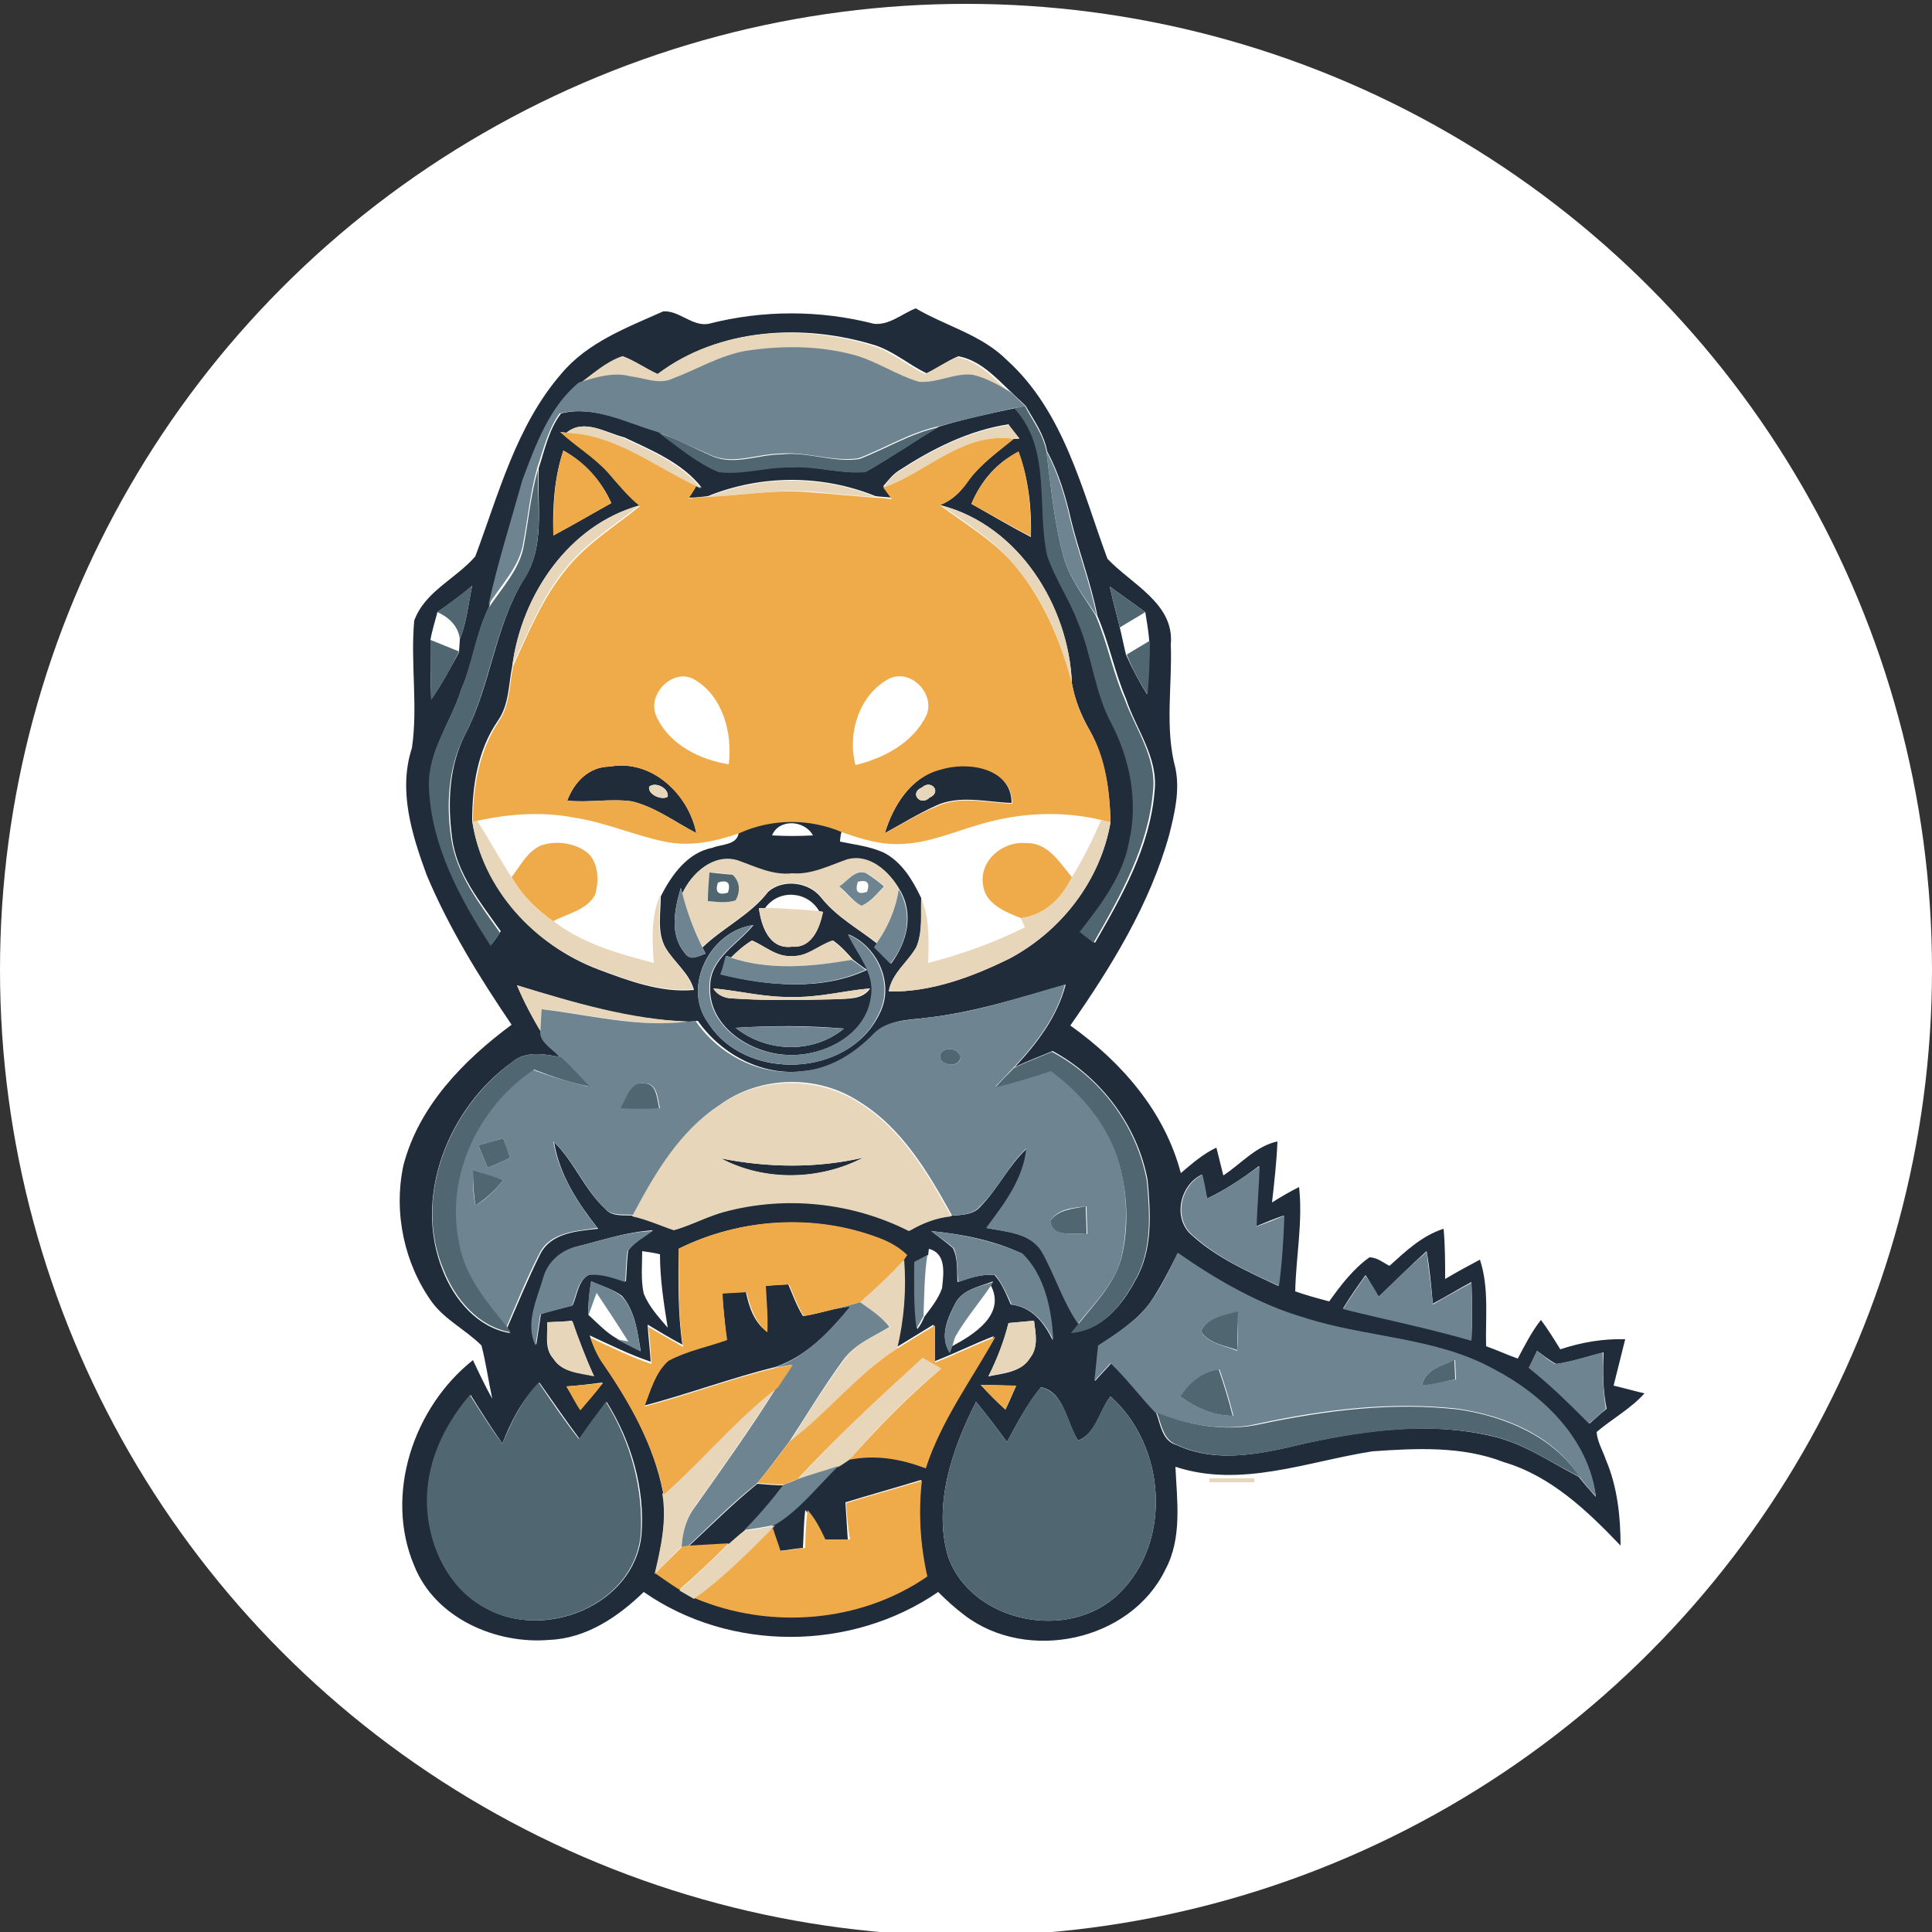 <?xml version="1.0" encoding="utf-8"?>
<!-- Generator: Adobe Illustrator 26.0.3, SVG Export Plug-In . SVG Version: 6.00 Build 0)  -->
<svg version="1.1" id="Layer_1" xmlns="http://www.w3.org/2000/svg" xmlns:xlink="http://www.w3.org/1999/xlink" x="0px" y="0px"
	 viewBox="0 0 250 250" style="enable-background:new 0 0 250 250;" xml:space="preserve">
<rect x="0" y="0" width="250" height="250" fill="#333333" stroke="none"/>
<style type="text/css">
	.st0{fill:#FFFFFF;}
	.st1{fill:#212C3B;}
	.st2{fill:#E8D6BA;}
	.st3{fill:#6E8591;}
	.st4{fill:#506671;}
	.st5{fill:#EFAB49;}
</style>
<circle class="st0" cx="125" cy="125.5" r="125"/>
<g>
	<g id="_x23_ffffffff">
		<path class="st0" d="M56.6,79.2c1.5,0.7,2.7,1.8,2.9,3.5c0,0.4-0.1,1.3-0.1,1.7c-1.3-0.5-2.5-1-3.7-1.5
			C56,81.6,56.3,80.4,56.6,79.2z"/>
		<path class="st0" d="M145,81.2c1.1-0.7,2.2-1.3,3.3-2c0.2,1.2,0.4,2.4,0.5,3.6c-1,0.6-2,1.2-3,1.8C145.5,83.5,145.2,82.4,145,81.2
			z"/>
		<path class="st0" d="M84.9,92.6c-1.2-2.8,2.2-6.1,4.9-4.7c3.7,2.2,5.1,6.9,4.5,11C90.6,98.3,86.6,96.2,84.9,92.6z"/>
		<path class="st0" d="M115.1,87.8c2.8-1.3,5.9,2,4.8,4.7c-1.7,3.6-5.5,5.6-9.2,6.5C109.7,94.9,111.2,89.8,115.1,87.8z"/>
		<path class="st0" d="M61.8,106.1c4.1-0.9,8.3-1.2,12.5-0.4c4,0.6,7.7,2.3,11.7,3.1c3.3,0.7,6.6,0,9.7-1.1c-0.2,1.7-2.1,1.5-3.4,2
			c-3.3,0.6-5.3,3.5-6.7,6.3c-1.2,2.7-1,5.8-0.8,8.7c-4.6-1.2-9.3-2.5-13.1-5.5c1.9-1,4.3-1.4,5.4-3.4c0.5-1.7,0.5-3.9-0.8-5.3
			c-1.7-1.4-4.2-1.9-6.2-1.1c-1.8,0.8-2.7,2.6-3.8,4.1C64.7,111.1,63.3,108.6,61.8,106.1z"/>
		<path class="st0" d="M128.2,106.2c4.7-1.2,9.6-1.3,14.3-0.2c-1.1,2.6-2.3,5.1-3.8,7.4c-1.5-1.9-3.1-4.5-5.9-4.4
			c-3-0.3-6.2,2.3-5.6,5.4c0.3,2.5,2.8,3.5,4.9,4.3c0.1,0.3,0.4,0.9,0.5,1.2c-4,2-8.2,3.5-12.5,4.6c0.1-2.8,0.2-5.7-0.9-8.4
			c-1.2-2.3-2.6-4.7-4.9-5.9c-1.8-0.8-3.7-1.1-5.6-1.4c0.1-0.3,0.2-1,0.2-1.3c2.5,0.9,5.2,1.7,7.9,1.5
			C120.8,108.9,124.4,107.1,128.2,106.2z"/>
		<path class="st0" d="M99.9,108.1c0.9-2.2,4.3-2,5.3,0C103.4,108.3,101.6,108.3,99.9,108.1z"/>
		<path class="st0" d="M92.9,114.2c1.2-0.4,1.7,0,1.3,1.3C92.9,115.8,92.5,115.4,92.9,114.2z"/>
		<path class="st0" d="M111,114.1c1.2-0.4,1.6,0,1.2,1.3C111,115.8,110.6,115.4,111,114.1z"/>
		<path class="st0" d="M99,117.5c1.8-2.5,5.5-2.2,7,0.4C103.7,117.7,101.4,117.5,99,117.5z"/>
		<path class="st0" d="M83.1,161.9c0.8,0.1,1.5,0.2,2.2,0.3c0,3.2,0.5,6.3,1,9.5c-1.2-1.3-2.4-2.7-3.1-4.4
			C82.9,165.6,83.1,163.7,83.1,161.9z"/>
		<path class="st0" d="M120.2,161.6c2.3,0.6,1.9,3.2,1.7,5c-0.4,1.4-1.4,2.6-2.3,3.7c0.1-2.6,0.1-5.3,0.5-7.9L120.2,161.6z"/>
		<path class="st0" d="M123.5,173c1.4-2.3,3.1-4.4,4.6-6.6c2,3.8-2.2,6.4-5,7.9C123.2,173.9,123.4,173.3,123.5,173z"/>
		<path class="st0" d="M76.1,170.1c0.4-1,0.7-2,1.1-3c1.4,2.1,2.8,4.2,4.1,6.3c-0.4-0.1-1.2-0.2-1.5-0.3
			C78.4,172.4,77.3,171.2,76.1,170.1z"/>
	</g>
	<g id="_x23_212c3bff">
		<path class="st1" d="M72.6,48.4c3.4-4.1,8.5-6,13.2-8.1c2-0.2,3.8,2,5.9,1.6c7-1.8,14.4-1.8,21.4,0c2,0.2,3.6-1.3,5.4-2
			c3.9,2.3,8.5,3.4,11.8,6.7c7.4,6.7,9.7,16.8,13,25.7c3.1,3.3,8.7,5.8,8.2,11.1c0.2,5.3-0.8,10.8,0.6,16c0.6,2.9-0.1,5.8-0.8,8.6
			c-2.5,9-7.5,17.1-12.8,24.7c6.6,4.7,12.2,11.1,14.3,19.1c1.4-1.2,2.9-2.5,4.6-3.3c0.3,1.2,0.6,2.4,0.9,3.6c2.3-1.5,4.2-3.8,7-4.4
			c-0.1,2.6-0.4,5.2-0.7,7.9c1.1-0.7,2.3-1.4,3.5-2c0.5,4.5-0.4,9-0.5,13.5c1.4,0.5,2.9,0.9,4.4,1.3c1.5-2.1,3.1-4.2,5.2-5.7
			c1,0,1.8,0.7,2.6,1.1c2.1-1.9,4.2-3.9,7-4.8c0.2,2.2,0.2,4.3,0.2,6.5c1.5-0.9,3-1.7,4.5-2.5c1.2,3.6,0.7,7.5,0.8,11.2
			c1.4,0.5,2.7,1.1,4.1,1.6c0.9-1.7,1.8-3.5,3-5c0.9,1.2,1.7,2.5,2.5,3.8c2.7-0.9,5.6-1.4,8.4-1.3c-0.5,2-1,4-1.5,6
			c1.3,0.3,2.7,0.7,4,1c-1.8,2-4.2,3.3-6.2,5c0.1,1.3,0.8,2.4,1.2,3.6c1.5,3.5,1.9,7.4,1.9,11.1c-4.3-4.5-9-9-15.1-10.8
			c-5.4-2.1-11.3-1.8-17-1.4c-8.4,1.3-17,4.8-25.5,2c0.2,4.4,0.9,9.2-1.3,13.3c-4.5,9.3-17.9,12.1-26,5.9c-1.2-0.9-2.3-1.9-3.4-3
			c-11.2,7.7-26.9,7.8-38.1,0c-3.3,3.2-7.4,6-12.2,6.2c-6.9,0.6-14.8-2.8-17.5-9.6c-3.9-9.2-0.1-20.5,7.6-26.6
			c0.8,1.7,1.6,3.4,2.5,5c-0.5-2.3-0.8-4.6-1.4-6.9c-2-2-4.7-3.3-6.4-5.6c-3.6-5-5-11.6-3.7-17.7c2-7.7,7.8-13.6,14-18.2
			c-4.2-6.2-8.1-12.5-11-19.4c-1.9-5.2-3.7-10.9-1.9-16.4c0.8-5.4-0.2-11,0.3-16.5c1.4-3.8,5.4-5.4,7.9-8.3
			C64.5,64,66.8,55.1,72.6,48.4 M85.1,48.4c-1.6-0.7-2.9-1.7-4.5-2.3c-2.1,0.8-3.9,2.3-5.6,3.6c-3.8,3.1-5.6,8.1-7.3,12.6
			c-1.5,5.4-3.1,10.8-4.4,16.2c-1.7,3.4-2.1,7.3-3.6,10.7c-1.3,4.2-4.3,8-4.1,12.5c0.3,7.5,4,14.4,8,20.5c0.3-0.4,0.9-1.2,1.2-1.7
			c-2.6-3.7-5.7-7.4-6.3-12.1c-0.6-4.5-0.4-9.3,1.7-13.4c3.3-6.3,3.8-13.8,7.5-19.9c2.9-4.3,1.8-9.6,2-14.5c0.8-2.4,1.3-5,2.9-7.1
			c4.3-1.1,8.6,1.2,12.7,2.4c2.5,1.8,4.9,3.9,7.8,5.1c3.2,0.3,6.3-0.8,9.5-0.6c3.2-0.1,6.3,1,9.5,0.6c3.2-1.8,6.2-3.9,9.4-5.8
			c3.3-1,6.6-1.7,9.9-2.4c4.9,5.2,2.9,12.8,4.3,19.1c1,3,2.9,5.7,4,8.7c1.8,4.2,2.1,8.9,4.3,13c2.5,4.7,3.6,10.1,2.3,15.3
			c-0.8,4.5-3.7,8.2-6.4,11.7c0.6,0.4,1.2,0.9,1.8,1.4c3.5-6.1,7.1-12.4,7.7-19.6c0.5-4.4-2.4-8-3.7-12c-1.5-3.5-2.2-7.3-3.7-10.7
			c-0.8-4.2-2.4-8.3-3.4-12.4c-0.7-3.1-1.6-6.1-3.1-8.9c-0.4-2.2-1.7-4-2.8-5.9c-0.6-0.6-1.3-1.2-1.9-1.8c-2-1.9-4-4.1-6.8-4.6
			c-1.4,0.6-2.7,1.6-4.1,2.2c-2.3-1.1-4.2-2.8-6.6-3.6C104,41.8,93.1,42.4,85.1,48.4 M73.3,56l-0.8-0.1c2,1.8,4.4,3.2,6.2,5.2
			c1.3,1.5,2.5,3,4.1,4.3C73.6,67.9,67.5,77,66.3,86.1c-0.5,2.4-0.4,5.1-1.9,7.2c-2.6,3.8-3.3,8.4-3.3,12.9
			c1.3,8.8,8.1,16.1,16.2,19.2c4,1.5,8.2,3.1,12.5,2.7c-0.6-2.2-2.6-3.6-3.7-5.5c-1.1-2-0.6-4.4-0.6-6.6c1.4-2.8,3.5-5.7,6.7-6.3
			c1.2-0.5,3.2-0.3,3.4-2c4.2-1.9,9.1-1.9,13.3-0.1c-0.1,0.3-0.2,1-0.2,1.3c1.9,0.4,3.8,0.6,5.6,1.4c2.4,1.2,3.8,3.6,4.9,5.9
			c0,2.1,0.2,4.3-0.6,6.3c-1.1,2-3.2,3.4-3.6,5.8c5.5,0.1,10.8-1.9,15.7-4.3c6.7-3.6,11.7-10.1,13-17.6c-0.1-4.1-0.7-8.3-2.7-11.9
			c-1.1-1.9-1.9-3.9-2.3-6.1c-0.4-10-6.9-20.4-16.9-23l-0.2-0.1c1.6-0.5,2.7-1.7,3.6-3c1.6-2.2,3.9-3.8,6-5.6l0.7,0
			c-0.4-0.4-1.1-1.3-1.4-1.8c-5.2,0.8-9.9,3.2-14.2,6c-0.8,0.5-1.4,1.3-2,2c0.3,0.4,0.8,1.1,1.1,1.5c-0.7-0.1-1.4-0.1-2.1-0.2
			c-6.9-2.8-14.8-2.8-21.7,0c-0.8,0.1-1.7,0.2-2.5,0.2c0.3-0.4,0.7-1.2,1-1.6l0.7,0.3c-2.5-3.2-6.4-4.8-10-6.5
			C78.4,56,75.6,54.1,73.3,56 M72.9,58.3c-1.2,3.6-1.4,7.3-1.3,11c2.5-1.4,5-2.8,7.5-4.2C77.8,62.2,75.7,59.9,72.9,58.3 M125.7,65.2
			c2.5,1.4,5,2.9,7.7,4.3c0.1-3.7-0.3-7.5-1.6-11C129,59.8,126.9,62.3,125.7,65.2 M56.6,79.2c-0.3,1.2-0.7,2.4-0.9,3.6
			c0,2.5,0,5.1,0.1,7.7c1.4-2,2.5-4.1,3.6-6.1c0-0.4,0.1-1.3,0.1-1.7c0.9-2.2,1.1-4.6,1.6-6.9C59.7,77,58.2,78.1,56.6,79.2
			 M143.6,75.9c0.4,1.8,0.9,3.6,1.3,5.3c0.3,1.2,0.5,2.3,0.8,3.5c0.8,1.8,1.7,3.5,2.7,5.1c0.1-2.3,0.2-4.7,0.3-7
			c-0.1-1.2-0.3-2.4-0.5-3.6C146.7,78.1,145.1,77,143.6,75.9 M99.9,108.1c1.8,0.1,3.5,0.1,5.3,0C104.1,106.1,100.8,105.9,99.9,108.1
			 M88.3,115.6l-0.2-0.7c-0.8,2.7-1.5,6,0.5,8.4c0.7,1.1,1.8,0.4,2.7,0.1l-0.4-0.8c2.7-2.6,6.2-4.2,8.5-7.2c1.9-1.7,5.3-1.3,6.9,0.8
			c2,2.5,4.8,4,7.2,5.9l-0.3,0.5c0.7,0.7,1.4,1.4,2.1,2.1c2.1-2.8,3-6.5,1.1-9.6c-1.3-2.3-3.9-4.6-6.7-3.8c-2.3,0.8-4.6,2-7.1,1.8
			c-2.5,0.3-4.8-0.9-7.1-1.7C92.3,110.4,89.5,113,88.3,115.6 M99,117.5l-0.8,0c0.3,2.3,1.3,5.4,4.3,5c2.6,0.2,3.6-2.5,4-4.5
			l-0.5-0.1C104.5,115.3,100.8,115,99,117.5 M91.6,132.3c4.8,7.7,18.2,7.2,22.2-1.1c2-3.8-0.2-8.7-4-10.3c1.2,2.5,3.5,4.9,3,8
			c-0.6,5.1-6.4,7.9-11,7.6c-4.7-0.2-10.2-3.7-9.9-8.9c0-3.6,3.6-5.4,5.6-7.9C92,120.4,88.2,127.6,91.6,132.3 M97.3,121.7
			c-1,0.6-1.9,1.4-2.7,2.2l-0.6-0.2c-0.2,0.8-0.4,1.6-0.6,2.4c6.1,1.5,13,2.1,18.8-0.6c-0.5-0.3-1.4-1-1.8-1.3
			c-0.8-0.9-1.6-1.8-2.6-2.5c-1.8,0.6-3.2,2.1-5.2,2C100.5,123.9,99,122.4,97.3,121.7 M66.9,127.5c0.9,2.1,2,4.2,3.2,6.2
			c0.1,1.4,1.6,2.2,2.5,3.1c-2.1-0.4-4.6-0.9-6.4,0.7c-8.1,5.8-12.8,17.3-8.9,26.9c1.5,3.8,4.5,7.4,8.7,8.1l-0.4-0.6
			c1.4-3.2,2.7-6.4,4.3-9.6c1.4-2.8,4.8-3,7.5-3.3c-2.6-3.3-5-6.9-5.7-11.2c2.6,2.5,3.9,6.1,6.6,8.6c0.9,1.1,2.4,0.8,3.7,0.9
			c1.9,0.4,3.6,1.2,5.4,1.8c2.2-0.6,4.3-1.8,6.6-2.4c7.9-2.1,16.5-1.2,23.8,2.5c1.7-1,3.5-1.7,5.5-1.9c1.2-0.1,2.6-0.1,3.5-1.1
			c2.3-2.3,3.7-5.4,6.1-7.6c-0.3,4-2.9,7.2-5.2,10.3c2.5,0.5,5.7,0.6,7.2,3.1c1.7,3.1,2.7,6.4,4.7,9.3c-0.2,0.3-0.6,0.8-0.9,1.1
			c3.9-0.3,6.5-3.5,8.2-6.7c2.3-3.9,2-8.7,1.6-13c-1.3-7-6-13.3-12.3-16.7c-1.6,0.7-3.3,1.3-4.9,2.1c2.9-3.1,5.5-6.5,6.6-10.7
			c-5.9,1.7-11.8,3.6-18,4.3c-2.2,0.3-4.9,0.2-6.5,2c-2.5,2.6-5.7,4.6-9.3,4.9c-5.4,0.7-10.7-2.1-13.8-6.5c-0.3,0-0.8,0.1-1.1,0.1
			C81.4,132,74.1,129.7,66.9,127.5 M92.3,127.9c0.6,0.9,1.6,1.3,2.6,1.3c4.4,0.3,8.9,0.2,13.3,0.1c1.5-0.1,3.4,0.1,4.4-1.4
			c-3.4,0.3-6.7,1.2-10,1.1C99,129.1,95.7,128.2,92.3,127.9 M95.2,133c4,3.2,10,3.4,14,0.1C104.5,132.7,99.9,132.7,95.2,133
			 M156.2,155.1c-0.2-0.8-0.5-2.3-0.7-3.1c-2.9,1.4-3.8,5.8-1.2,7.9c3.2,2.9,7.3,4.7,11.1,6.5c0.4-3,0.6-6,0.7-9.1
			c-1.2,0.4-2.4,0.9-3.6,1.4c0.1-2.6,0.3-5.2,0.4-7.8C160.9,152.4,158.7,153.9,156.2,155.1 M87.8,161.6c0,4.1-0.1,8.3,0.5,12.4
			c-1.5-0.8-3-1.7-4.5-2.6c0.1,1.6,0.3,3.2,0.4,4.8c-2.7-0.9-5.3-2.2-7.9-3.4c0.4,1.2,0.9,2.4,1.7,3.5c3.5,5.1,6.6,10.7,7.8,16.8
			c0.5,3.5-0.2,7-1,10.4c1,0.7,2.1,1.4,3.1,2.1c0.5,0.3,1.4,0.8,1.9,1.1c9.7,4.1,21.4,3.2,30.1-2.8c-0.9-4.1-1.1-8.3-0.7-12.4
			c-3.3,1-6.5,1.9-9.8,2.9c0.1,1.6,0.2,3.2,0.3,4.8c-1.1,0-2.1,0-3.2,0c-0.6-1.4-1.3-2.7-2.3-3.8c-0.2,1.6-0.2,3.3-0.3,4.9
			c-1.1,0.1-2.1,0.3-3.2,0.4c-0.3-1-0.7-2-1-3l0.4-0.4c3.2-1.9,5.5-5,8.2-7.6c0.3-0.2,1-0.7,1.4-0.9c3.4-0.8,6.7-0.1,9.9,1.1
			c2-6.2,5.9-11.4,9-17c-2.6,1-5.2,2.3-7.8,3.3c0-1.6,0-3.2,0-4.8c-1.6,1-3.3,2-4.9,3c0.9-3.8,1.3-7.6,0.9-11.5l0.4-0.5
			c-1-1-2.3-1.7-3.6-2.2C105.5,157.1,95.8,157.6,87.8,161.6 M74.7,161.3c-2,0.5-3.7,1.9-4.3,3.9c-0.8,2.8-2.4,5.9-1,8.8
			c0.2-1.3,0.4-2.7,0.6-4c1.4-0.4,2.8-0.7,4.1-1.1c0.6-1.3,0.7-3.3,2.2-4c1.6-0.2,3.2,0.5,4.7,0.9c0.1-1.3,0.1-2.7,0.3-4
			c0.8-1.1,2.1-1.8,3.2-2.6C81.1,159.4,77.9,160.5,74.7,161.3 M120.5,159.3c0.9,0.7,1.9,1.4,2.8,2.2c0.7,1.4,0.5,3,0.6,4.4
			c1.5-0.5,3.1-1.1,4.8-0.9c1,1.1,1.5,2.5,2.1,3.8c2.7,0.3,4.3,2.3,5.4,4.6c-0.3-3.9-1.1-8.4-4-11.2
			C128.6,160.5,124.5,159.7,120.5,159.3 M83.1,161.9c0,1.8-0.2,3.7,0.2,5.5c0.7,1.7,1.9,3,3.1,4.4c-0.5-3.1-1-6.3-1-9.5
			C84.6,162.1,83.8,162,83.1,161.9 M120.2,161.6l-0.1,0.8c-0.4,0.2-1.3,0.7-1.7,0.9c0,2.9-0.1,5.8,0.3,8.7c0.4-0.5,0.7-1.1,0.9-1.6
			c0.9-1.2,1.8-2.3,2.3-3.7C122.1,164.8,122.5,162.2,120.2,161.6 M148.8,168.6c-1.7,2.3-4.2,3.9-6.6,5.5c-0.2,1.5-0.3,3-0.5,4.6
			c0.7-0.8,1.4-1.5,2.1-2.3c2.1,2,3.8,4.3,5.8,6.4c0.6,1.6,0.8,3.7,2.7,4.2c5.4,2.5,11.4,1,16.9-0.3c7.8-1.7,15.9-2.7,23.7-0.9
			c4.2,0.9,7.7,3.4,11.4,5.3c0.7,0.9,1.4,1.7,2.2,2.6c-1-7.4-6.9-13.2-13.3-16.5c-7.5-4.1-16.4-4.1-24.4-6.6
			c-5.9-1.8-11.3-4.9-16.4-8.4C151.3,164.3,150.2,166.6,148.8,168.6 M178.4,167.8c-0.6-0.9-1.1-1.9-1.7-2.8c-1,1.4-2,2.8-2.9,4.3
			c5.5,1.4,11.1,2.5,16.6,4.1c0.1-2.5,0.1-5,0-7.5c-1.7,0.9-3.3,1.9-5,2.8c-0.2-2.3-0.4-4.6-0.8-6.8
			C182.5,163.8,180.5,165.8,178.4,167.8 M76.5,165.8c-0.2,1.4-0.4,2.9-0.4,4.3c1.2,1.1,2.3,2.3,3.7,3.1c1,0.6,2,1.1,3.1,1.6
			c-0.4-2.4-0.7-5.1-2.4-7.1C79.3,166.8,77.8,166.4,76.5,165.8 M123.7,168.5c-1,1.9-2.2,4.4-0.8,6.5l0.3-0.8c2.8-1.5,7-4.1,5-7.9
			l0.3-0.5C126.8,166.5,124.7,166.8,123.7,168.5 M70.8,171.1c0.1,1.6-0.4,3.4,0.8,4.7c1.1,1.8,3.4,1.8,5.2,2.2
			c-1-2.3-1.9-4.7-2.8-7.1C73,171,71.9,171.1,70.8,171.1 M130.5,171.2c-0.6,2.4-1.5,4.7-2.6,6.9c1.9-0.4,4.2-0.5,5.4-2.4
			c1.1-1.4,0.7-3.2,0.5-4.8C132.6,171,131.5,171.1,130.5,171.2 M198.9,174.8c-0.3,0.7-0.7,1.5-1,2.2c2.8,2.2,5.3,4.7,7.8,7.2
			c0.7-0.6,1.4-1.3,2.2-1.9c-0.5-2.4-0.5-4.8-0.4-7.3c-2,0.5-4,1.2-6.1,1.5C200.4,176,199.6,175.3,198.9,174.8 M65,186.8
			c-1.4-2-2.8-4.2-4.1-6.3c-2.9,3.5-5.2,7.6-5.5,12.2c-0.5,5.9,2,12.5,7.5,15.4c7.5,4.2,19.1-0.3,20.1-9.4c0.5-6-1.3-12.2-4.5-17.3
			c-1.2,1.6-2.4,3.1-3.5,4.8c-1.8-2.4-3.5-4.9-5.2-7.3C67.5,181.2,66.1,184,65,186.8 M73.3,179.4c0.6,1,1.2,2,1.8,3
			c1-1.1,1.9-2.3,2.9-3.5C76.4,179.1,74.8,179.3,73.3,179.4 M126.9,179.2c1,1.1,2.1,2.2,3.2,3.2c0.5-1,0.9-2,1.4-3.1
			C129.9,179.3,128.4,179.2,126.9,179.2 M134.7,179.5c-1.8,2.2-3.1,4.7-4.4,7.1c-1.3-1.8-2.6-3.5-4-5.2c-3.1,6.1-5.6,13.3-3.6,20.1
			c3.1,8.5,15.7,11,22.1,4.7c7-6.8,6-19.2-1.1-25.5c-1.4,1.7-1.9,4.9-4.2,5.7C138,184.1,137.7,180.1,134.7,179.5z"/>
		<path class="st1" d="M73.4,103.6c0.9-2.4,2.8-4.4,5.5-4.4c5.4-1,10.2,3.5,11.2,8.6c-2.7-1.4-5.2-3.3-8.3-4.1
			C79,103.3,76.2,103.9,73.4,103.6 M84,101.8c-0.2,1,1.6,1.8,2.4,1.3C86.6,102,84.8,101.1,84,101.8z"/>
		<path class="st1" d="M114.5,107.8c1.1-3.6,3.3-7.1,7.1-8.3c3.5-1.1,9.3-0.2,9.3,4.4c-3.3-0.1-6.8-1.1-9.9,0.4
			C118.8,105.3,116.7,106.6,114.5,107.8 M119.3,101.9c-1.7,0.7-0.2,2.5,1,1.3C121.9,102.5,120.5,100.8,119.3,101.9z"/>
		<path class="st1" d="M93.3,149.9c6.1,1.2,12.3,1.3,18.4-0.1C106,152.8,98.9,152.9,93.3,149.9z"/>
		<path class="st1" d="M99,166.4c1-0.1,2-0.2,3-0.2c0.6,1.4,1.1,2.8,1.9,4.1c1.4-0.2,2.7-0.6,4-0.9c0.5-0.1,1.6-0.3,2.2-0.4
			c-2.7,3.3-5.7,6.5-9.8,7.9c-5.7,1.4-11.3,3.5-17,5c0.9-2,1.5-4.3,3.1-5.9c2.4-1.3,5-1.8,7.6-2.7c-0.2-2-0.4-4-0.6-6
			c1-0.1,2.1-0.1,3.1-0.2c0.4,1.9,1,3.9,2.7,5.2C99.4,170.4,99.1,168.4,99,166.4z"/>
		<path class="st1" d="M89.1,200.1c2.9-2.7,5.8-5.6,8.9-8.1c1.1,0.1,2.3,0.2,3.4,0.2c-1.6,2.1-3.3,4.1-5.1,5.9
			c-0.7,0.6-1.3,1.1-2,1.7C92.6,199.9,90.8,200,89.1,200.1z"/>
	</g>
	<g id="_x23_e8d6baff">
		<path class="st2" d="M85.1,48.4c7.9-6,18.8-6.5,28-3.6c2.4,0.8,4.3,2.5,6.6,3.6c1.4-0.7,2.7-1.6,4.1-2.2c2.8,0.5,4.8,2.7,6.8,4.6
			c-1.5-0.9-3.1-1.7-4.8-2.2c-2.4-0.3-4.7,1.1-7,0.9c-2.9-0.9-5.5-2.7-8.5-3.5c-4.5-1.2-9.3-1.3-13.9-0.5c-3.4,0.5-6.3,2.4-9.4,3.7
			c-1.7,0.8-3.6-0.1-5.4-0.3c-2.3-0.6-4.6,0.1-6.7,0.8c1.8-1.3,3.5-2.9,5.6-3.6C82.2,46.7,83.6,47.7,85.1,48.4z"/>
		<path class="st2" d="M73.3,56c2.2-1.9,5.1,0,7.4,0.7c3.6,1.7,7.5,3.3,10,6.5l-0.7-0.3C84.6,60.3,79.6,56.2,73.3,56z"/>
		<path class="st2" d="M116.3,61c4.3-2.8,9-5.2,14.2-6c0.4,0.4,1.1,1.3,1.4,1.8l-0.7,0c-6.4-1-11.2,4.3-16.9,6.3
			C114.9,62.2,115.5,61.5,116.3,61z"/>
		<path class="st2" d="M91.6,64.3c6.9-2.8,14.8-2.8,21.7,0c-2.8-0.1-5.7-0.5-8.5-0.7C100.4,63.3,96,64.1,91.6,64.3z"/>
		<path class="st2" d="M66.3,86.1c1.2-9.1,7.3-18.1,16.4-20.7c-3.2,2.6-6.8,4.8-9.4,8C70.2,77.1,68.4,81.7,66.3,86.1z"/>
		<path class="st2" d="M121.8,65.4c10,2.6,16.5,13,16.9,23c-1.5-5.7-3.8-11.3-7.8-15.7C128.3,69.7,124.9,67.6,121.8,65.4z"/>
		<path class="st2" d="M84,101.8c0.8-0.7,2.6,0.2,2.4,1.3C85.6,103.6,83.8,102.8,84,101.8z"/>
		<path class="st2" d="M119.3,101.9c1.2-1.1,2.6,0.6,1,1.3C119.1,104.4,117.6,102.6,119.3,101.9z"/>
		<path class="st2" d="M61.1,106.2l0.6-0.1c1.5,2.4,2.9,4.9,4.4,7.3c1.3,2.3,3.2,4.3,5.4,5.7c3.8,3,8.5,4.3,13.1,5.5
			c-0.2-2.9-0.4-5.9,0.8-8.7c0,2.2-0.5,4.6,0.6,6.6c1.1,1.9,3,3.3,3.7,5.5c-4.4,0.4-8.5-1.2-12.5-2.7
			C69.2,122.3,62.4,115.1,61.1,106.2z"/>
		<path class="st2" d="M142.5,106.1c0.3,0.1,0.9,0.2,1.2,0.3c-1.3,7.5-6.3,14-13,17.6c-4.8,2.4-10.2,4.4-15.7,4.3
			c0.4-2.4,2.5-3.8,3.6-5.8c0.8-2,0.5-4.2,0.6-6.3c1.1,2.6,1,5.6,0.9,8.4c4.3-1.1,8.5-2.6,12.5-4.6c-0.1-0.3-0.4-0.9-0.5-1.2
			c3.1-0.4,5.3-2.6,6.6-5.3C140.2,111.1,141.4,108.6,142.5,106.1z"/>
		<path class="st2" d="M88.3,115.6c1.2-2.6,4-5.2,7.1-4.3c2.3,0.8,4.6,2,7.1,1.7c2.5,0.2,4.8-1,7.1-1.8c2.9-0.8,5.4,1.5,6.7,3.8
			c-0.4,2.5-1.4,4.9-2.8,7c-2.5-1.9-5.3-3.4-7.2-5.9c-1.5-2-4.9-2.5-6.9-0.8c-2.3,3-5.8,4.7-8.5,7.2C89.8,120.4,88.9,118,88.3,115.6
			 M91.8,112.9c-0.1,1.2-0.2,2.5-0.2,3.7c1.2,0.1,2.4,0.3,3.6-0.1c0.6-1.1,0.6-2.4-0.4-3.3C93.8,113,92.8,112.9,91.8,112.9
			 M108.6,114.7c0.9,0.9,1.7,2,3,2.5c1.2-0.5,2-1.7,2.9-2.5c-0.7-0.6-1.5-1.2-2.3-1.7C110.7,112.3,109.7,114,108.6,114.7z"/>
		<path class="st2" d="M99,117.5c2.3,0,4.7,0.2,7,0.4l0.5,0.1c-0.5,2.1-1.4,4.7-4,4.5c-2.9,0.4-4-2.7-4.3-5L99,117.5z"/>
		<path class="st2" d="M97.3,121.7c1.7,0.7,3.2,2.2,5.2,2c1.9,0.1,3.4-1.4,5.2-2c1,0.7,1.8,1.6,2.6,2.5c-5.2,0.9-10.6,1.4-15.7-0.3
			C95.4,123.1,96.3,122.3,97.3,121.7z"/>
		<path class="st2" d="M66.9,127.5c7.3,2.2,14.6,4.4,22.2,4.7c-6.3,0.8-12.5-0.9-18.8-1.6c-0.1,1-0.2,2.1-0.2,3.1
			C68.9,131.7,67.8,129.7,66.9,127.5z"/>
		<path class="st2" d="M92.3,127.9c3.4,0.3,6.8,1.2,10.2,1.1c3.4,0.1,6.7-0.8,10-1.1c-1,1.4-2.9,1.3-4.4,1.4
			c-4.4,0.1-8.9,0.2-13.3-0.1C93.8,129.2,92.8,128.8,92.3,127.9z"/>
		<path class="st2" d="M93,143.1c5.2-3.8,12.6-3.9,18-0.5c5.6,3.4,9,9.2,12.1,14.8c-2,0.2-3.8,0.9-5.5,1.9
			c-7.3-3.7-15.9-4.6-23.8-2.5c-2.3,0.6-4.3,1.7-6.6,2.4c-1.8-0.6-3.5-1.4-5.4-1.8C84.6,151.9,87.8,146.5,93,143.1 M93.3,149.9
			c5.7,3,12.8,2.8,18.4-0.1C105.6,151.2,99.4,151.1,93.3,149.9z"/>
		<path class="st2" d="M111.3,168.5c1.9-1.8,3.9-3.5,5.7-5.5c0.3,3.9,0,7.7-0.9,11.5c-5.2,3.3-9,8.3-13.9,12.1
			c2.3-3.6,4.5-7.2,7-10.6c1.4-2.1,3.9-3,6-4.3C114.1,170.4,112.7,169.5,111.3,168.5z"/>
		<path class="st2" d="M70.8,171.1c1.1-0.1,2.2-0.1,3.3-0.1c0.8,2.4,1.7,4.8,2.8,7.1c-1.9-0.4-4.1-0.5-5.2-2.2
			C70.5,174.6,70.9,172.7,70.8,171.1z"/>
		<path class="st2" d="M130.5,171.2c1.1-0.1,2.2-0.2,3.3-0.3c0.2,1.6,0.6,3.4-0.5,4.8c-1.1,1.9-3.5,1.9-5.4,2.4
			C129,175.9,129.9,173.6,130.5,171.2z"/>
		<path class="st2" d="M119.4,175.7c0.8,0.5,1.6,0.9,2.4,1.4c-4.3,3.5-8.3,7.6-11.9,11.8c-0.3,0.2-1,0.7-1.4,0.9
			c-1.8,0.6-3.6,1.1-5.3,1.7C108.3,185.9,113.8,180.8,119.4,175.7z"/>
		<path class="st2" d="M85.7,193.3c5.1-4.4,9.4-9.8,14.8-13.9c-3.3,5.3-6.9,10.3-10.5,15.4c-1.2,1.5-1.7,3.4-1.8,5.3
			c-1.2,1.2-2.3,2.4-3.5,3.6C85.5,200.3,86.3,196.8,85.7,193.3z"/>
		<path class="st2" d="M156.5,191.3c1.9,0,3.9,0,5.8,0l0,0.5c-1.9,0-3.9,0-5.8,0L156.5,191.3z"/>
		<path class="st2" d="M96.3,198.1c1.3-0.2,2.7-0.4,4-0.7l-0.4,0.4c-3.2,3.2-6.3,6.5-10.1,9.1c-0.5-0.3-1.4-0.8-1.9-1.1
			c2.2-1.9,4.3-4,6.4-6C95,199.2,95.6,198.6,96.3,198.1z"/>
	</g>
	<g id="_x23_6e8591ff">
		<path class="st3" d="M96.5,45.4c4.6-0.7,9.4-0.7,13.9,0.5c3,0.8,5.5,2.6,8.5,3.5c2.4,0.2,4.7-1.2,7-0.9c1.7,0.4,3.3,1.3,4.8,2.2
			c0.7,0.6,1.3,1.2,1.9,1.8c-0.3,0.1-1,0.3-1.4,0.3c-3.3,0.8-6.6,1.5-9.9,2.4c-3.6,0.8-6.8,2.8-10.2,4.1c-3.4,0.5-6.7-0.9-10.1-0.6
			c-3,0-6.1,1.5-9,0.2c-2.3-1-4.6-2.1-6.9-3c-4.1-1.2-8.3-3.5-12.7-2.4c-1.5,2.1-2.1,4.7-2.9,7.1c-0.9,3.2-1.2,6.5-1.8,9.7
			c-0.5,3.1-2.9,5.4-4.5,8c1.2-5.5,2.9-10.8,4.4-16.2c1.7-4.5,3.5-9.5,7.3-12.6c2.2-0.7,4.5-1.4,6.7-0.8c1.8,0.2,3.7,1.1,5.4,0.3
			C90.2,47.8,93.1,46,96.5,45.4z"/>
		<path class="st3" d="M137.6,72c-1.2-4.4-1.6-9.1-2.2-13.6c1.5,2.8,2.4,5.8,3.1,8.9c1,4.2,2.6,8.2,3.4,12.4
			C140.4,77.3,138.4,74.9,137.6,72z"/>
		<path class="st3" d="M108.6,114.7c1.1-0.7,2.1-2.3,3.5-1.7c0.8,0.5,1.6,1.1,2.3,1.7c-0.9,0.9-1.7,2-2.9,2.5
			C110.4,116.7,109.6,115.5,108.6,114.7 M111,114.1c-0.4,1.3,0,1.7,1.2,1.3C112.6,114.2,112.2,113.8,111,114.1z"/>
		<path class="st3" d="M88.1,114.9l0.2,0.7c0.6,2.4,1.5,4.8,2.6,7l0.4,0.8c-0.9,0.3-2,1.1-2.7-0.1C86.6,120.9,87.3,117.6,88.1,114.9
			z"/>
		<path class="st3" d="M116.3,115.1c1.9,3.1,1.1,6.9-1.1,9.6c-0.7-0.7-1.4-1.4-2.1-2.1l0.3-0.5C114.9,120,115.9,117.6,116.3,115.1z"
			/>
		<path class="st3" d="M91.6,132.3c-3.4-4.6,0.4-11.8,5.8-12.6c-2,2.5-5.6,4.3-5.6,7.9c-0.3,5.2,5.2,8.7,9.9,8.9
			c4.7,0.3,10.4-2.5,11-7.6c0.5-3-1.8-5.4-3-8c3.8,1.6,6,6.5,4,10.3C109.9,139.5,96.4,140,91.6,132.3z"/>
		<path class="st3" d="M93.9,123.7l0.6,0.2c5.1,1.7,10.5,1.2,15.7,0.3c0.5,0.3,1.4,1,1.8,1.3c-5.9,2.7-12.7,2.1-18.8,0.6
			C93.5,125.3,93.7,124.5,93.9,123.7z"/>
		<path class="st3" d="M119.8,131.7c6.2-0.6,12-2.6,18-4.3c-1,4.1-3.7,7.6-6.6,10.7c-0.8,0.8-1.6,1.7-2.4,2.5
			c2.4-0.6,4.8-1.3,7.2-2.1c4,3,7.4,7,8.8,11.9c1.1,4,1.2,8.3,0.3,12.3c-0.8,3.4-3.5,5.9-5.6,8.6c-2-2.9-3-6.3-4.7-9.3
			c-1.5-2.5-4.7-2.6-7.2-3.1c2.3-3.1,4.8-6.3,5.2-10.3c-2.4,2.3-3.7,5.4-6.1,7.6c-0.9,1-2.3,1-3.5,1.1c-3.1-5.6-6.5-11.4-12.1-14.8
			c-5.4-3.5-12.8-3.3-18,0.5c-5.2,3.4-8.4,8.9-11.2,14.2c-1.3-0.1-2.8,0.2-3.7-0.9c-2.6-2.5-3.9-6.1-6.6-8.6
			c0.7,4.2,3.1,7.9,5.7,11.2c-2.7,0.4-6.1,0.5-7.5,3.3c-1.6,3.1-2.9,6.3-4.3,9.6c-2.6-3.3-5.5-6.7-6.3-11
			c-1.7-8.6,2.5-17.6,9.7-22.4c2.3,0.9,4.8,1.6,7.2,2.2c-1.2-1.3-2.4-2.7-3.7-3.8c-0.8-1-2.4-1.8-2.5-3.1c0.1-1,0.1-2.1,0.2-3.1
			c6.2,0.7,12.4,2.4,18.8,1.6c0.3,0,0.8-0.1,1.1-0.1c3,4.4,8.4,7.2,13.8,6.5c3.6-0.3,6.8-2.3,9.3-4.9
			C114.9,131.9,117.5,132.1,119.8,131.7 M121.8,136.2c-0.9,1.5,2.4,2.3,2.5,0.6C124.1,135.7,122.5,135.4,121.8,136.2 M80.2,143.4
			c1.7,0,3.4,0,5.2,0c-0.3-1.1-0.3-3.2-1.9-3.2C81.5,139.8,81.2,142.3,80.2,143.4 M61.9,148.2c0.4,1,0.8,1.9,1.2,2.9
			c1-0.4,1.9-0.8,2.9-1.3c-0.3-0.8-0.6-1.6-0.9-2.5C64.1,147.6,63,147.9,61.9,148.2 M61.2,151.4c0,1.5,0,3.1,0.3,4.6
			c1.4-0.8,2.6-2,3.6-3.3C63.8,152.3,62.5,151.8,61.2,151.4 M135.9,158c0.5,2.3,3.1,1.4,4.8,1.7c0-1.2-0.1-2.4-0.1-3.6
			C138.8,156.3,136.9,156.4,135.9,158z"/>
		<path class="st3" d="M95.2,133c4.7-0.3,9.3-0.2,14,0.1C105.2,136.4,99.2,136.2,95.2,133z"/>
		<path class="st3" d="M156.2,155.1c2.4-1.1,4.6-2.7,6.8-4.2c-0.1,2.6-0.3,5.2-0.4,7.8c1.2-0.4,2.4-0.9,3.6-1.4
			c-0.1,3-0.3,6.1-0.7,9.1c-3.9-1.8-7.9-3.6-11.1-6.5c-2.6-2.1-1.7-6.5,1.2-7.9C155.8,152.8,156.1,154.3,156.2,155.1z"/>
		<path class="st3" d="M74.7,161.3c3.2-0.8,6.4-1.9,9.7-2c-1.1,0.9-2.4,1.5-3.2,2.6c-0.2,1.3-0.2,2.7-0.3,4
			c-1.5-0.5-3.1-1.1-4.7-0.9c-1.5,0.7-1.6,2.6-2.2,4c-1.4,0.3-2.8,0.7-4.1,1.1c-0.2,1.3-0.4,2.7-0.6,4c-1.4-2.9,0.2-6,1-8.8
			C70.9,163.2,72.7,161.7,74.7,161.3z"/>
		<path class="st3" d="M120.5,159.3c4,0.4,8.1,1.3,11.8,2.9c2.9,2.8,3.8,7.3,4,11.2c-1.1-2.3-2.8-4.3-5.4-4.6
			c-0.6-1.3-1.2-2.7-2.1-3.8c-1.7-0.2-3.3,0.4-4.8,0.9c-0.2-1.5,0-3.1-0.6-4.4C122.4,160.6,121.4,160,120.5,159.3z"/>
		<path class="st3" d="M118.3,163.3c0.4-0.2,1.3-0.7,1.7-0.9c-0.4,2.6-0.4,5.3-0.5,7.9c-0.3,0.6-0.6,1.1-0.9,1.6
			C118.2,169.1,118.3,166.2,118.3,163.3z"/>
		<path class="st3" d="M148.8,168.6c1.5-2,2.5-4.3,3.6-6.5c5,3.5,10.5,6.7,16.4,8.4c8,2.6,16.9,2.5,24.4,6.6
			c6.4,3.3,12.4,9.1,13.3,16.5c-0.8-0.8-1.5-1.7-2.2-2.6c-3.4-5.3-9.6-7.8-15.6-8.7c-8.6-1-17.4,0.1-25.8,1.9
			c-4.5,1.1-9.1,0.2-13.4-1.4c-2-2.1-3.7-4.4-5.8-6.4c-0.7,0.8-1.4,1.5-2.1,2.3c0.2-1.5,0.3-3.1,0.5-4.6
			C144.6,172.5,147.1,170.9,148.8,168.6 M155.4,172.3c1,1.6,3.1,1.8,4.7,2.5c0.1-1.7,0.1-3.4,0.1-5
			C158.5,170.2,156.2,170.4,155.4,172.3 M184,179.3c1.5-0.3,2.9-0.5,4.4-0.8c0-0.6-0.1-1.9-0.1-2.5
			C186.6,176.7,184.4,177.2,184,179.3 M152.7,180.7c2,1.4,4.3,2.5,6.9,2.5c-0.5-2-1.1-4-1.8-6C155.6,177.5,153.9,179,152.7,180.7z"
			/>
		<path class="st3" d="M178.4,167.8c2-2,4.1-4,6.2-5.8c0.3,2.3,0.6,4.5,0.8,6.8c1.7-1,3.3-1.9,5-2.8c0.1,2.5,0.1,5,0,7.5
			c-5.5-1.6-11-2.7-16.6-4.1c0.9-1.5,1.9-2.9,2.9-4.3C177.3,165.9,177.9,166.8,178.4,167.8z"/>
		<path class="st3" d="M76.5,165.8c1.4,0.6,2.8,1,4,2c1.7,1.9,2,4.6,2.4,7.1c-1-0.5-2.1-1.1-3.1-1.6c0.4,0.1,1.2,0.2,1.5,0.3
			c-1.3-2.1-2.7-4.2-4.1-6.3c-0.4,1-0.7,2-1.1,3C76.1,168.7,76.2,167.2,76.5,165.8z"/>
		<path class="st3" d="M123.7,168.5c1-1.7,3.1-2,4.8-2.6l-0.3,0.5c-1.5,2.2-3.3,4.3-4.6,6.6c-0.1,0.3-0.3,0.9-0.4,1.3l-0.3,0.8
			C121.5,173,122.7,170.5,123.7,168.5z"/>
		<path class="st3" d="M108,169.4c1.1-0.3,2.2-0.6,3.3-0.9c1.4,1,2.8,1.9,3.8,3.2c-2.1,1.3-4.5,2.2-6,4.3c-2.5,3.4-4.7,7.1-7,10.6
			c-1.4,1.8-2.7,3.7-4.2,5.4c-3.2,2.5-6,5.4-8.9,8.1l-0.8,0.1c0.1-1.9,0.6-3.8,1.8-5.3c3.6-5.1,7.2-10.1,10.5-15.4
			c0.7-0.9,1.3-1.9,1.9-2.9c-0.5,0.1-1.6,0.3-2.2,0.4c4.1-1.4,7.1-4.7,9.8-7.9C109.6,169.1,108.5,169.3,108,169.4z"/>
		<path class="st3" d="M198.9,174.8c0.8,0.6,1.5,1.3,2.4,1.7c2.1-0.3,4.1-1,6.1-1.5c0,2.4,0,4.9,0.4,7.3c-0.7,0.6-1.4,1.3-2.2,1.9
			c-2.5-2.5-5-5-7.8-7.2C198.2,176.2,198.5,175.5,198.9,174.8z"/>
		<path class="st3" d="M103.2,191.4c1.7-0.6,3.5-1.1,5.3-1.7c-2.7,2.6-5,5.7-8.2,7.6c-1.3,0.3-2.7,0.5-4,0.7
			c1.8-1.8,3.5-3.8,5.1-5.9C102,191.9,102.6,191.7,103.2,191.4z"/>
	</g>
	<g id="_x23_506671ff">
		<path class="st4" d="M132.6,52.5c1,1.9,2.4,3.7,2.8,5.9c0.6,4.6,1,9.2,2.2,13.6c0.8,2.9,2.7,5.2,4.2,7.7c1.5,3.5,2.2,7.3,3.7,10.7
			c1.4,3.9,4.2,7.6,3.7,12c-0.6,7.1-4.2,13.5-7.7,19.6c-0.6-0.5-1.2-0.9-1.8-1.4c2.7-3.5,5.6-7.2,6.4-11.7
			c1.2-5.2,0.1-10.7-2.3-15.3c-2.2-4.1-2.5-8.8-4.3-13c-1.1-3-3-5.7-4-8.7c-1.4-6.3,0.6-13.9-4.3-19.1
			C131.6,52.8,132.3,52.6,132.6,52.5z"/>
		<path class="st4" d="M111.2,59.4c3.4-1.3,6.6-3.3,10.2-4.1c-3.2,1.9-6.2,4-9.4,5.8c-3.2,0.3-6.3-0.8-9.5-0.6
			c-3.2-0.1-6.3,1-9.5,0.6c-2.9-1.2-5.3-3.3-7.8-5.1c2.4,0.8,4.6,2,6.9,3c2.9,1.3,6-0.2,9-0.2C104.5,58.4,107.8,59.9,111.2,59.4z"/>
		<path class="st4" d="M67.8,70.5c0.6-3.3,0.9-6.6,1.8-9.7c-0.1,4.8,1,10.2-2,14.5c-3.7,6.2-4.2,13.6-7.5,19.9
			c-2.1,4.1-2.4,8.9-1.7,13.4c0.7,4.6,3.7,8.4,6.3,12.1c-0.3,0.4-0.9,1.2-1.2,1.7c-4-6.1-7.7-13-8-20.5c-0.2-4.6,2.8-8.3,4.1-12.5
			c1.5-3.5,1.9-7.3,3.6-10.7C65,76,67.3,73.6,67.8,70.5z"/>
		<path class="st4" d="M56.6,79.2c1.5-1.1,3-2.2,4.5-3.4c-0.5,2.3-0.7,4.7-1.6,6.9C59.3,81,58.1,79.9,56.6,79.2z"/>
		<path class="st4" d="M143.6,75.9c1.5,1.1,3.1,2.2,4.6,3.3c-1.1,0.7-2.2,1.3-3.3,2C144.5,79.4,144,77.7,143.6,75.9z"/>
		<path class="st4" d="M55.8,90.5c-0.1-2.5-0.1-5.1-0.1-7.7c1.2,0.5,2.5,1,3.7,1.5C58.3,86.5,57.2,88.6,55.8,90.5z"/>
		<path class="st4" d="M145.8,84.7c1-0.6,2-1.2,3-1.8c0,2.3-0.1,4.7-0.3,7C147.4,88.2,146.5,86.5,145.8,84.7z"/>
		<path class="st4" d="M91.8,112.9c1,0.1,2,0.2,3,0.3c1,0.9,1,2.2,0.4,3.3c-1.2,0.4-2.4,0.2-3.6,0.1
			C91.6,115.3,91.7,114.1,91.8,112.9 M92.9,114.2c-0.4,1.2,0,1.7,1.3,1.3C94.6,114.2,94.1,113.8,92.9,114.2z"/>
		<path class="st4" d="M66.2,137.5c1.8-1.6,4.3-1.1,6.4-0.7c1.3,1.2,2.5,2.5,3.7,3.8c-2.5-0.5-4.9-1.3-7.2-2.2
			c-7.2,4.8-11.5,13.8-9.7,22.4c0.7,4.3,3.6,7.7,6.3,11l0.4,0.6c-4.2-0.7-7.2-4.3-8.7-8.1C53.4,154.9,58.1,143.4,66.2,137.5z"/>
		<path class="st4" d="M121.8,136.2c0.7-0.8,2.3-0.5,2.5,0.6C124.1,138.5,120.9,137.7,121.8,136.2z"/>
		<path class="st4" d="M131.2,138.2c1.6-0.8,3.3-1.4,4.9-2.1c6.3,3.3,11,9.6,12.3,16.7c0.4,4.3,0.7,9.1-1.6,13
			c-1.7,3.2-4.3,6.4-8.2,6.7c0.2-0.3,0.6-0.8,0.9-1.1c2.1-2.7,4.7-5.2,5.6-8.6c1-4,0.8-8.3-0.3-12.3c-1.4-4.9-4.8-8.9-8.8-11.9
			c-2.4,0.8-4.7,1.5-7.2,2.1C129.6,139.8,130.4,139,131.2,138.2z"/>
		<path class="st4" d="M80.2,143.4c0.9-1.1,1.3-3.6,3.2-3.2c1.6,0,1.6,2,1.9,3.2C83.6,143.5,81.9,143.5,80.2,143.4z"/>
		<path class="st4" d="M61.9,148.2c1.1-0.3,2.1-0.6,3.2-0.9c0.3,0.8,0.6,1.6,0.9,2.5c-1,0.5-1.9,0.9-2.9,1.3
			C62.7,150.1,62.3,149.2,61.9,148.2z"/>
		<path class="st4" d="M61.2,151.4c1.3,0.4,2.6,0.8,3.9,1.3c-1,1.3-2.2,2.4-3.6,3.3C61.3,154.5,61.2,153,61.2,151.4z"/>
		<path class="st4" d="M135.9,158c1-1.5,3-1.6,4.6-1.9c0,1.2,0.1,2.4,0.1,3.6C138.9,159.4,136.3,160.3,135.9,158z"/>
		<path class="st4" d="M155.4,172.3c0.8-1.9,3-2.1,4.8-2.6c0,1.7-0.1,3.4-0.1,5C158.5,174.1,156.5,173.9,155.4,172.3z"/>
		<path class="st4" d="M184,179.3c0.4-2.1,2.6-2.6,4.2-3.3c0,0.6,0.1,1.9,0.1,2.5C186.9,178.8,185.5,179.1,184,179.3z"/>
		<path class="st4" d="M152.7,180.7c1.2-1.8,2.9-3.2,5-3.5c0.7,2,1.3,4,1.8,6C157.1,183.2,154.8,182.2,152.7,180.7z"/>
		<path class="st4" d="M65,186.8c1.2-2.8,2.5-5.6,4.7-7.9c1.7,2.5,3.4,5,5.2,7.3c1.1-1.6,2.3-3.2,3.5-4.8c3.2,5.1,4.9,11.3,4.5,17.3
			c-1,9.1-12.5,13.6-20.1,9.4c-5.4-2.9-8-9.5-7.5-15.4c0.4-4.6,2.6-8.8,5.5-12.2C62.2,182.7,63.5,184.8,65,186.8z"/>
		<path class="st4" d="M134.7,179.5c3,0.7,3.4,4.6,4.8,6.9c2.2-0.7,2.7-3.9,4.2-5.7c7.1,6.3,8.1,18.7,1.1,25.5
			c-6.4,6.3-19,3.8-22.1-4.7c-2-6.8,0.5-14,3.6-20.1c1.4,1.7,2.7,3.4,4,5.2C131.6,184.2,132.9,181.6,134.7,179.5z"/>
		<path class="st4" d="M163,184.3c8.5-1.8,17.2-2.9,25.8-1.9c6,0.9,12.2,3.5,15.6,8.7c-3.8-1.9-7.3-4.4-11.4-5.3
			c-7.8-1.8-16-0.7-23.7,0.9c-5.5,1.3-11.5,2.8-16.9,0.3c-1.9-0.6-2.1-2.7-2.7-4.2C153.8,184.4,158.5,185.3,163,184.3z"/>
	</g>
	<g id="_x23_efab49ff">
		<path class="st5" d="M72.5,55.9l0.8,0.1c6.3,0.2,11.3,4.3,16.8,6.9c-0.2,0.4-0.7,1.2-1,1.6c0.8-0.1,1.7-0.2,2.5-0.2
			c4.4-0.2,8.8-1,13.2-0.6c2.8,0.2,5.7,0.5,8.5,0.7c0.7,0,1.4,0.1,2.1,0.2c-0.3-0.4-0.8-1.1-1.1-1.5c5.7-2,10.4-7.3,16.9-6.3
			c-2.1,1.7-4.4,3.3-6,5.6c-0.9,1.3-2.1,2.4-3.6,3l0.2,0.1c3.1,2.3,6.5,4.3,9.1,7.2c3.9,4.4,6.3,10,7.8,15.7
			c0.4,2.2,1.1,4.2,2.3,6.1c2.1,3.6,2.6,7.8,2.7,11.9c-0.3-0.1-0.9-0.2-1.2-0.3c-4.7-1.1-9.6-1-14.3,0.2c-3.8,0.9-7.4,2.7-11.3,2.9
			c-2.7,0.2-5.4-0.6-7.9-1.5c-4.2-1.8-9.1-1.8-13.3,0.1c-3.1,1.1-6.5,1.8-9.7,1.1c-3.9-0.8-7.7-2.5-11.7-3.1
			c-4.1-0.8-8.4-0.5-12.5,0.4l-0.6,0.1c0-4.5,0.8-9.1,3.3-12.9c1.5-2.1,1.4-4.8,1.9-7.2c2-4.4,3.9-9,7-12.7c2.6-3.2,6.2-5.4,9.4-8
			c-1.5-1.2-2.8-2.8-4.1-4.3C76.8,59.1,74.5,57.8,72.5,55.9 M84.9,92.6c1.6,3.7,5.6,5.7,9.4,6.3c0.5-4.1-0.8-8.9-4.5-11
			C87.1,86.4,83.7,89.8,84.9,92.6 M115.1,87.8c-3.9,2-5.5,7.1-4.4,11.2c3.7-0.9,7.5-2.9,9.2-6.5C121,89.8,117.9,86.5,115.1,87.8
			 M73.4,103.6c2.8,0.3,5.6-0.3,8.4,0.1c3,0.7,5.6,2.7,8.3,4.1c-1-5-5.8-9.6-11.2-8.6C76.2,99.2,74.3,101.2,73.4,103.6 M114.5,107.8
			c2.2-1.1,4.3-2.5,6.6-3.4c3.1-1.5,6.6-0.5,9.9-0.4c-0.1-4.7-5.8-5.5-9.3-4.4C117.8,100.6,115.6,104.2,114.5,107.8z"/>
		<path class="st5" d="M72.9,58.3c2.8,1.5,4.9,3.9,6.2,6.8c-2.5,1.4-5,2.9-7.5,4.2C71.6,65.6,71.7,61.9,72.9,58.3z"/>
		<path class="st5" d="M125.7,65.2c1.2-2.9,3.3-5.3,6.1-6.8c1.3,3.5,1.6,7.3,1.6,11C130.8,68.1,128.3,66.6,125.7,65.2z"/>
		<path class="st5" d="M66.2,113.5c1.1-1.4,2-3.3,3.8-4.1c2.1-0.7,4.6-0.3,6.2,1.1c1.3,1.4,1.3,3.6,0.8,5.3c-1.1,2-3.6,2.4-5.4,3.4
			C69.4,117.7,67.5,115.8,66.2,113.5z"/>
		<path class="st5" d="M127.2,114.5c-0.5-3.2,2.6-5.7,5.6-5.4c2.8-0.1,4.3,2.5,5.9,4.4c-1.3,2.7-3.5,4.9-6.6,5.3
			C130.1,118,127.5,117,127.2,114.5z"/>
		<path class="st5" d="M87.8,161.6c8-4,17.6-4.6,26-1.4c1.3,0.5,2.6,1.2,3.6,2.2L117,163c-1.8,2-3.7,3.7-5.7,5.5
			c-1.1,0.3-2.2,0.6-3.3,0.9c-1.3,0.3-2.7,0.7-4,0.9c-0.8-1.3-1.3-2.7-1.9-4.1c-1,0.1-2,0.1-3,0.2c0.1,2,0.3,4,0.2,6
			c-1.6-1.3-2.2-3.2-2.7-5.2c-1,0.1-2.1,0.1-3.1,0.2c0.1,2,0.3,4,0.6,6c-2.5,0.9-5.2,1.4-7.6,2.7c-1.7,1.5-2.3,3.8-3.1,5.9
			c5.7-1.5,11.2-3.6,17-5c0.5-0.1,1.6-0.3,2.2-0.4c-0.6,1-1.3,1.9-1.9,2.9c-5.4,4.1-9.7,9.4-14.8,13.9c-1.2-6.2-4.3-11.7-7.8-16.8
			c-0.8-1.1-1.3-2.3-1.7-3.5c2.6,1.2,5.2,2.5,7.9,3.4c-0.1-1.6-0.2-3.2-0.4-4.8c1.5,0.9,3,1.7,4.5,2.6
			C87.7,169.9,87.9,165.8,87.8,161.6z"/>
		<path class="st5" d="M116.1,174.5c1.6-1,3.2-2,4.9-3c0,1.6,0,3.2,0,4.8c2.6-1,5.2-2.3,7.8-3.3c-3.1,5.6-7,10.8-9,17
			c-3.2-1.2-6.5-1.8-9.9-1.1c3.7-4.2,7.6-8.2,11.9-11.8c-0.8-0.5-1.6-0.9-2.4-1.4c-5.6,5.1-11.1,10.2-16.2,15.7
			c-0.6,0.2-1.2,0.5-1.8,0.7c-1.1,0-2.3-0.1-3.4-0.2c1.5-1.7,2.8-3.6,4.2-5.4C107.1,182.8,110.9,177.8,116.1,174.5z"/>
		<path class="st5" d="M73.3,179.4c1.5-0.1,3.1-0.3,4.7-0.4c-0.9,1.2-1.9,2.3-2.9,3.5C74.4,181.5,73.9,180.4,73.3,179.4z"/>
		<path class="st5" d="M126.9,179.2c1.5,0,3.1,0.1,4.6,0.1c-0.5,1-0.9,2-1.4,3.1C129,181.4,127.9,180.3,126.9,179.2z"/>
		<path class="st5" d="M109.5,194.5c3.2-1,6.5-1.9,9.8-2.9c-0.5,4.2-0.2,8.4,0.7,12.4c-8.7,6-20.4,6.9-30.1,2.8
			c3.7-2.6,6.9-5.9,10.1-9.1c0.3,1,0.7,2,1,3c1.1-0.1,2.1-0.3,3.2-0.4c0-1.6,0.1-3.3,0.3-4.9c1,1.1,1.7,2.5,2.3,3.8
			c1.1,0,2.1,0,3.2,0C109.7,197.7,109.6,196.1,109.5,194.5z"/>
		<path class="st5" d="M88.3,200.1l0.8-0.1c1.8-0.1,3.5-0.2,5.2-0.3c-2.1,2.1-4.2,4.1-6.4,6c-1.1-0.7-2.1-1.4-3.1-2.1
			C85.9,202.5,87.1,201.3,88.3,200.1z"/>
	</g>
</g>
</svg>
